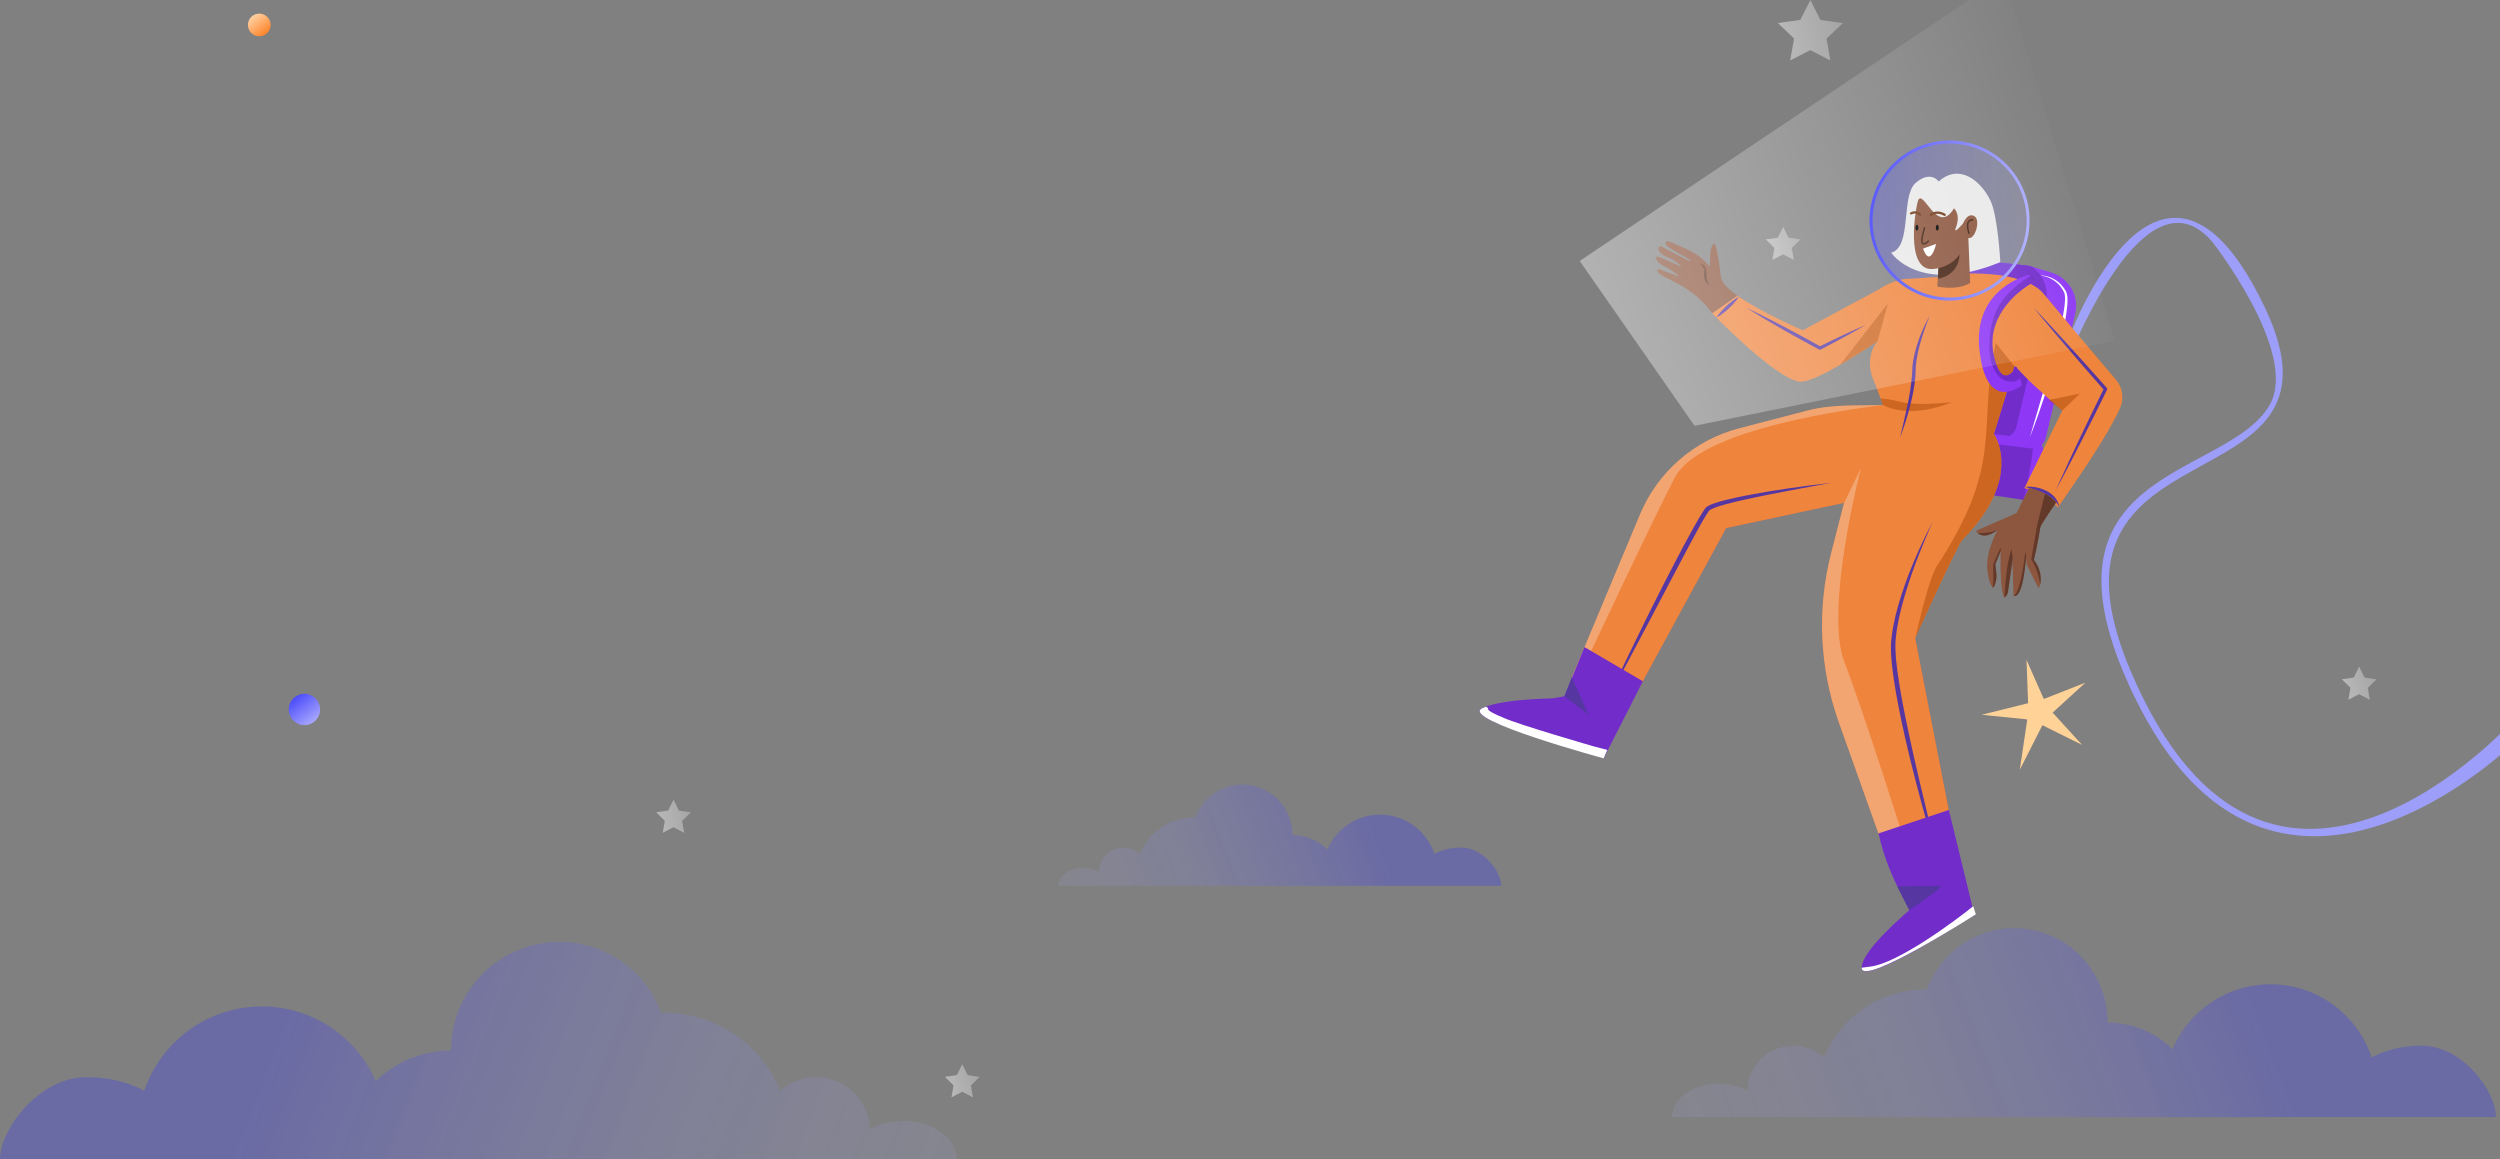 <svg width="1600" height="742" viewBox="0 0 1600 742" fill="none" xmlns="http://www.w3.org/2000/svg">
<rect x="0" y="0" width="1600" height="742" fill="#808080" stroke="none"/>
<g clip-path="url(#clip0_1711_5430)">
<path d="M194.834 464.1C200.374 464.1 204.866 459.608 204.866 454.068C204.866 448.528 200.374 444.037 194.834 444.037C189.293 444.037 184.801 448.528 184.801 454.068C184.801 459.608 189.293 464.1 194.834 464.1Z" fill="url(#paint0_linear_1711_5430)"/>
<path d="M165.933 23.217C169.94 23.217 173.188 19.969 173.188 15.963C173.188 11.956 169.94 8.708 165.933 8.708C161.926 8.708 158.677 11.956 158.677 15.963C158.677 19.969 161.926 23.217 165.933 23.217Z" fill="url(#paint1_linear_1711_5430)"/>
<path opacity="0.3" d="M1099.76 693.518C1106.17 693.45 1112.49 695.032 1118.1 698.111C1118.31 692.44 1120.11 686.942 1123.3 682.244C1126.47 677.571 1130.9 673.895 1136.08 671.644C1141.24 669.411 1146.94 668.706 1152.5 669.615C1158.05 670.524 1163.23 673.007 1167.41 676.771C1172.6 663.984 1181.46 653.022 1192.88 645.268C1204.23 637.566 1217.63 633.444 1231.36 633.436C1231.93 633.436 1232.5 633.466 1233.06 633.476C1237.89 620.211 1247.22 609.062 1259.43 601.973C1271.6 594.931 1285.87 592.44 1299.7 594.944C1313.53 597.449 1326.02 604.786 1334.94 615.647C1343.95 626.572 1348.88 640.294 1348.87 654.454C1364.39 654.455 1379.29 660.548 1390.36 671.423C1395.87 658.666 1405.09 647.865 1416.84 640.433C1428.52 633.043 1442.18 629.398 1455.99 629.985C1469.81 630.572 1483.11 635.364 1494.13 643.719C1505.21 652.118 1513.51 663.657 1517.95 676.836C1526.37 672.102 1537.5 669.225 1549.69 669.225C1576.04 669.225 1597.4 698.333 1597.4 714.914H1070.1C1070.09 703.117 1083.38 693.518 1099.76 693.518Z" fill="url(#paint2_linear_1711_5430)"/>
<path opacity="0.3" d="M693.226 555.433C696.669 555.398 700.064 556.245 703.087 557.894C703.201 554.853 704.169 551.907 705.88 549.392C707.584 546.883 709.968 544.913 712.753 543.712C715.529 542.513 718.59 542.135 721.574 542.621C724.558 543.107 727.341 544.437 729.593 546.454C732.39 539.598 737.153 533.723 743.284 529.57C749.393 525.44 756.599 523.233 763.973 523.231C764.28 523.231 764.587 523.231 764.889 523.231C767.492 516.116 772.51 510.139 779.068 506.343C785.609 502.571 793.275 501.238 800.706 502.58C808.137 503.922 814.853 507.852 819.661 513.673C824.515 519.529 827.172 526.895 827.173 534.5C835.511 534.498 843.517 537.763 849.473 543.596C852.442 536.757 857.405 530.971 863.712 526.994C869.997 523.034 877.339 521.081 884.762 521.395C892.184 521.71 899.335 524.277 905.262 528.755C911.216 533.254 915.677 539.44 918.067 546.509C922.595 543.993 928.578 542.429 935.134 542.429C949.297 542.429 960.794 558.024 960.794 566.919H677.276C677.276 560.58 684.421 555.433 693.226 555.433Z" fill="url(#paint3_linear_1711_5430)"/>
<path opacity="0.3" d="M577.995 717.354C570.559 717.274 563.226 719.096 556.692 722.647C556.477 716.112 554.404 709.774 550.717 704.374C547.03 698.975 541.881 694.737 535.873 692.157C529.864 689.577 523.245 688.761 516.79 689.806C510.335 690.851 504.311 693.713 499.424 698.056C493.394 683.308 483.113 670.687 469.888 661.799C456.664 652.91 441.094 648.156 425.159 648.141C424.5 648.141 423.841 648.171 423.182 648.186C417.544 632.89 406.699 620.068 392.551 611.968C378.402 603.868 361.853 601.007 345.806 603.888C329.759 606.769 315.238 615.208 304.792 627.723C294.345 640.239 288.64 656.032 288.676 672.334C270.683 672.333 253.4 679.352 240.504 691.898C234.098 677.183 223.387 664.751 209.779 656.238C196.172 647.725 180.306 643.531 164.269 644.206C148.232 644.881 132.774 650.394 119.931 660.02C107.087 669.647 97.459 682.935 92.312 698.137C82.521 692.683 69.605 689.368 55.452 689.368C24.82 689.368 0 722.898 0 742H612.451C612.451 728.412 597.024 717.354 577.995 717.354Z" fill="url(#paint4_linear_1711_5430)"/>
<path d="M1308.03 447.357L1334.69 436.883L1313.69 456.07L1332.54 476.747L1307.14 464.135L1292.68 492.609L1297.45 460.412L1268.24 457.464L1298 450.044L1296.96 422.309L1308.03 447.357Z" fill="#FFD297"/>
<path d="M1325.29 213.391C1325.29 213.391 1383.75 58.533 1449.57 196.935C1512.18 328.641 1293.05 264.851 1364 430.363C1452.64 637.153 1610.04 459.496 1610.04 459.496V474.342C1610.04 474.342 1454.42 628.983 1365.74 445.259C1294.99 298.637 1424.99 307.039 1452.56 259.206C1471.73 225.947 1415.73 154.626 1415.73 154.626C1369.73 101.174 1317.84 244.224 1317.84 244.224L1325.29 213.391Z" fill="#9C9EF9"/>
<path d="M1274.39 280.159L1270.86 301.958C1270.53 303.979 1269.5 305.817 1267.94 307.144C1266.37 308.471 1264.39 309.2 1262.35 309.202L1262.14 308.955C1250.57 294.869 1240.56 305.756 1240.56 305.756C1239.3 305.437 1238.21 304.664 1237.49 303.588C1236.78 302.51 1236.49 301.204 1236.69 299.925L1240.26 276.421C1240.76 272.95 1243.56 270.47 1246.71 270.686L1267.84 272.115L1268.63 272.17C1272.34 272.397 1275 276.145 1274.39 280.159Z" fill="#8E37F5"/>
<path d="M1267.81 274.489L1262.4 308.03C1262.35 308.344 1262.27 308.652 1262.14 308.945C1250.57 294.859 1240.56 305.746 1240.56 305.746C1239.31 305.427 1238.22 304.654 1237.5 303.577C1236.78 302.5 1236.5 301.194 1236.7 299.915L1240.26 276.421C1240.76 272.95 1243.56 270.47 1246.71 270.686L1267.84 272.115C1267.93 272.904 1267.91 273.7 1267.8 274.484L1267.81 274.489Z" fill="#712CCA"/>
<path d="M1307.18 290.829L1304.08 312.839C1303.8 314.862 1302.8 316.716 1301.25 318.051C1301.12 318.173 1300.98 318.284 1300.83 318.383C1299.35 319.505 1297.55 320.109 1295.69 320.104C1295.51 319.852 1273.9 316.773 1273.9 316.773C1272.65 316.46 1271.55 315.696 1270.81 314.627C1270.08 313.559 1269.77 312.258 1269.93 310.973L1273.06 287.061C1273.7 282.197 1277.73 278.67 1282.3 278.962L1295.72 279.827L1299 280.043C1299.21 280.05 1299.42 280.072 1299.62 280.109C1301.55 280.387 1303.33 281.316 1304.66 282.74C1305.66 283.815 1306.42 285.102 1306.86 286.508C1307.29 287.916 1307.41 289.402 1307.2 290.86L1307.18 290.829Z" fill="#712CCA"/>
<path d="M1307.51 290.266L1304.41 312.256C1304.13 314.276 1303.13 316.129 1301.6 317.467C1301.46 317.585 1301.31 317.694 1301.16 317.794C1299.69 318.919 1297.88 319.526 1296.02 319.52C1295.85 319.268 1295.67 319.017 1295.52 318.796C1298.03 307.808 1300.66 291.987 1301.11 286.845C1301.32 284.356 1300.92 281.854 1299.97 279.545C1301.9 279.825 1303.67 280.755 1305 282.182C1306.01 283.26 1306.76 284.547 1307.21 285.95C1307.64 287.355 1307.76 288.84 1307.54 290.296L1307.51 290.266Z" fill="#8E37F5"/>
<path d="M1327.98 201.523L1309.28 280.28C1308.78 282.382 1307.52 284.226 1305.75 285.46C1303.98 286.695 1301.81 287.232 1299.66 286.971L1293.36 286.201L1257.36 281.845L1258.32 275.591V275.501L1273.63 175.599C1274.01 173.201 1275.18 170.999 1276.96 169.346C1277.54 168.811 1278.18 168.339 1278.86 167.938L1298.65 170.101L1300.52 170.679H1300.55L1313.02 174.483C1318.53 176.169 1323.16 179.93 1325.95 184.97C1328.74 190.011 1329.46 195.937 1327.96 201.498L1327.98 201.523Z" fill="#8E37F5"/>
<path d="M1304.77 176.223C1309.8 176.081 1314.69 177.936 1318.36 181.385C1319.26 182.26 1320.09 183.22 1320.81 184.252C1321 184.509 1321.17 184.755 1321.34 185.037C1321.51 185.319 1321.68 185.54 1321.84 185.847L1322.32 186.677C1322.46 186.991 1322.59 187.316 1322.69 187.648C1323.03 188.896 1323.2 190.184 1323.2 191.477C1323.23 192.739 1323.17 193.992 1323.08 195.219C1322.88 197.695 1322.55 200.15 1322.14 202.579C1321.73 205.009 1321.31 207.444 1320.8 209.834C1319.75 214.638 1318.58 219.392 1317.34 224.157C1316.1 228.921 1314.73 233.619 1313.34 238.313C1311.95 243.007 1310.48 247.696 1308.93 252.339C1305.88 261.656 1302.64 270.908 1299.07 280.008L1307.33 251.836C1308.68 247.147 1310.07 242.458 1311.38 237.75C1312.7 233.041 1314.02 228.337 1315.26 223.613C1316.5 218.889 1317.72 214.15 1318.78 209.421C1319.91 204.694 1320.78 199.91 1321.4 195.089C1321.53 193.891 1321.62 192.694 1321.65 191.502C1321.69 190.349 1321.59 189.195 1321.35 188.066C1321.29 187.81 1321.2 187.559 1321.09 187.316L1320.7 186.521C1320.57 186.253 1320.43 185.993 1320.27 185.741C1320.13 185.477 1319.97 185.222 1319.8 184.977C1319.18 183.971 1318.46 183.029 1317.66 182.165C1314.27 178.635 1309.68 176.515 1304.8 176.228L1304.77 176.223Z" fill="white"/>
<path d="M1309.14 194.576L1290.42 273.332C1290.14 274.519 1289.61 275.634 1288.88 276.607C1288.13 277.578 1287.2 278.386 1286.13 278.982L1258.33 275.606V275.516L1255.97 175.615C1256.33 173.21 1257.5 171.001 1259.29 169.349C1261.07 167.697 1263.37 166.701 1265.79 166.524L1278.87 167.948L1298.66 170.111L1300.55 170.689C1304.25 173.322 1307.04 177.02 1308.57 181.288C1310.1 185.555 1310.29 190.188 1309.11 194.565L1309.14 194.576Z" fill="#712CCA"/>
<path opacity="0.39" d="M1247.76 191.401C1257.7 191.393 1267.42 188.438 1275.68 182.91C1283.94 177.382 1290.38 169.528 1294.18 160.342C1297.98 151.156 1298.97 141.05 1297.02 131.302C1295.08 121.554 1290.29 112.601 1283.25 105.575C1276.22 98.549 1267.26 93.765 1257.51 91.829C1247.76 89.893 1237.65 90.89 1228.47 94.696C1219.29 98.502 1211.44 104.945 1205.91 113.211C1200.39 121.476 1197.44 131.193 1197.44 141.134C1197.46 154.469 1202.76 167.255 1212.2 176.681C1221.63 186.106 1234.42 191.401 1247.76 191.401Z" fill="url(#paint5_linear_1711_5430)"/>
<path d="M1210.38 161.719C1210.38 161.719 1228.06 189.147 1280.2 167.756C1280.2 167.756 1278.69 138.125 1273.76 128.099C1267.7 115.738 1253.94 104.268 1240.8 116.151C1240.8 116.151 1235.58 108.715 1225.99 117.086C1216.4 125.458 1223.88 158.007 1210.38 161.719Z" fill="#E9E9E9"/>
<path opacity="0.17" d="M1249.84 553.492L1253.95 552.651L1225.78 408.293C1225.78 408.293 1262.03 330.532 1263.68 281.291L1246.53 274.806C1233.56 305.711 1204.34 378.944 1204.29 410.929C1204.24 442.276 1235.09 518.749 1249.84 553.492Z" fill="#0000FF"/>
<path opacity="0.17" d="M1030.31 452.811L1038.7 459.476L1104.86 338.018L1176.55 322.704L1098.17 330.301L1030.31 452.811Z" fill="#0000FF"/>
<path d="M1356.79 261.264C1347.84 280.979 1327.83 308.85 1317.13 324.732C1311.55 318.319 1303.95 313.991 1295.59 312.457L1319.83 262.788C1319.83 262.788 1301.14 246.533 1296.24 241.206C1292.3 236.99 1289.13 233.765 1289.13 234.374L1289.1 234.495V234.58C1288.98 235.048 1288.65 236.22 1288.15 237.961C1288.1 238.102 1288.07 238.258 1288.02 238.414C1287.89 238.867 1287.74 239.365 1287.59 239.893C1285.75 246.237 1282.47 257.329 1278.64 269.63C1277.81 272.281 1276.96 274.998 1276.09 277.729C1276.09 277.729 1280.01 283.233 1280.79 292.877C1280.85 293.526 1280.88 294.19 1280.9 294.889C1281.05 299.839 1280.41 304.781 1279.02 309.534C1276.12 319.676 1269.46 331.85 1255.95 345.459C1252.89 348.548 1228.78 401.743 1226.02 407.755L1225.78 408.313L1253.95 552.672L1249.84 553.507L1225.26 558.492L1212.08 561.164L1176.86 462.394C1164.43 427.525 1162.72 389.737 1171.94 353.885L1180.16 321.895L1176.5 322.679L1104.81 338.008L1038.69 459.441L1030.31 452.785L1009.28 436.063L1006.03 433.457L1049.63 329.184C1055.24 315.751 1063.89 303.796 1074.88 294.251C1085.88 284.705 1098.93 277.827 1113.02 274.152L1156.29 262.863C1173.26 258.461 1187.59 259.81 1205.13 259.176L1203.57 255.056L1200.13 245.93C1192.15 229.328 1200.86 219.226 1201.6 218.421L1201.64 218.386C1201.25 218.542 1189.77 226.471 1177.64 233.514C1167.76 239.249 1157.45 244.395 1152.35 244.275C1140.11 243.978 1107.91 213.084 1095.63 200.376L1111.88 189.218C1127.24 200.084 1153.78 211.378 1153.78 211.378L1202.82 185.032C1208.33 181.385 1215.94 178.135 1222.62 178.386L1240.28 177.239C1240.28 177.239 1243.33 189.258 1260.85 174.961C1261.04 174.961 1273.24 174.961 1281.86 176.429C1291.21 178.024 1302.25 181.239 1307.64 187.698C1308.96 189.263 1310.38 190.963 1311.88 192.729L1324.45 207.822C1328.95 213.245 1345.05 232.216 1354.19 242.992C1356.31 245.47 1357.68 248.502 1358.14 251.731C1358.61 254.961 1358.14 258.255 1356.8 261.228L1356.79 261.264Z" fill="#EF843D"/>
<path d="M1260.89 181.093C1252.58 186.245 1239.88 183.387 1239.88 183.387L1240.34 175.529L1241.03 164.064L1241.53 155.325L1248.25 153.202L1254.11 151.356L1259.64 149.615L1260.89 181.093Z" fill="#8C563F"/>
<path d="M1240.44 178.366L1240.3 177.214L1240.94 166.972C1241.6 165.84 1242.4 164.517 1243.27 163.168C1244.58 161.098 1246.04 159.132 1247.65 157.287C1249.85 154.908 1251.9 153.716 1253.11 155.632C1253.4 156.138 1253.61 156.686 1253.74 157.257C1253.95 158.213 1254.08 159.186 1254.12 160.165C1254.98 175.202 1242.96 177.954 1240.44 178.366Z" fill="#452313"/>
<path d="M1256.38 142.975C1256.38 142.975 1259.11 135.68 1263.63 138.382C1268.16 141.083 1263.31 155.582 1258.8 151.754C1258.8 151.754 1256.72 169.92 1237.54 172.128C1218.36 174.337 1226.32 130.74 1227.68 128.048C1231.17 121.106 1239.96 151.024 1250.54 133.346C1250.54 133.346 1255.15 136.837 1251.67 145.993C1249.92 150.571 1256.38 142.975 1256.38 142.975Z" fill="#8C563F"/>
<path d="M1239.83 147.583C1240.33 147.583 1240.78 146.763 1240.8 145.732C1240.82 144.7 1240.41 143.865 1239.89 143.865C1239.37 143.865 1238.95 144.685 1238.93 145.712C1238.91 146.738 1239.32 147.573 1239.83 147.583Z" fill="black"/>
<path d="M1226.79 147.583C1227.32 147.583 1227.75 146.763 1227.76 145.732C1227.76 144.7 1227.37 143.865 1226.85 143.865C1226.33 143.865 1225.91 144.685 1225.89 145.712C1225.87 146.738 1226.28 147.573 1226.79 147.583Z" fill="black"/>
<path d="M1228.87 138.135C1228.68 138.117 1228.5 138.032 1228.37 137.894C1226.28 135.625 1223.61 137.154 1223.5 137.215C1223.42 137.266 1223.33 137.3 1223.23 137.315C1223.13 137.335 1223.04 137.335 1222.94 137.315C1222.84 137.288 1222.75 137.245 1222.67 137.189C1222.6 137.133 1222.53 137.061 1222.49 136.978C1222.43 136.893 1222.4 136.799 1222.38 136.701C1222.37 136.606 1222.37 136.51 1222.38 136.415C1222.39 136.315 1222.44 136.222 1222.51 136.148C1222.56 136.07 1222.63 136.005 1222.71 135.957C1224.03 135.177 1227.12 134.392 1229.44 136.903C1229.54 137.008 1229.61 137.141 1229.63 137.285C1229.66 137.429 1229.64 137.578 1229.59 137.713C1229.52 137.843 1229.42 137.954 1229.29 138.035C1229.17 138.109 1229.03 138.149 1228.89 138.15L1228.87 138.135Z" fill="#703A1B"/>
<path d="M1235.73 138.311C1235.54 138.297 1235.36 138.215 1235.23 138.08C1235.16 138.012 1235.11 137.932 1235.08 137.843C1235.03 137.754 1235.02 137.655 1235.02 137.557C1235.02 137.46 1235.04 137.364 1235.08 137.275C1235.12 137.187 1235.17 137.107 1235.24 137.038C1235.28 136.998 1239.1 133.391 1244.99 136.847C1245.15 136.953 1245.27 137.113 1245.32 137.3C1245.36 137.49 1245.33 137.687 1245.24 137.859C1245.19 137.941 1245.13 138.014 1245.05 138.075C1244.98 138.131 1244.89 138.174 1244.8 138.201C1244.7 138.22 1244.61 138.22 1244.51 138.201C1244.41 138.19 1244.31 138.158 1244.22 138.105C1239.36 135.258 1236.4 137.974 1236.28 138.105C1236.14 138.238 1235.96 138.314 1235.77 138.316L1235.73 138.311Z" fill="#703A1B"/>
<path d="M1231.2 156.618C1230.94 156.621 1230.69 156.553 1230.46 156.422C1229.55 155.894 1228.64 154.209 1231.2 145.717C1231.21 145.653 1231.25 145.594 1231.29 145.543C1231.33 145.492 1231.38 145.449 1231.44 145.418C1231.5 145.387 1231.56 145.367 1231.63 145.36C1231.69 145.354 1231.76 145.36 1231.82 145.38C1231.89 145.399 1231.95 145.43 1232 145.472C1232.05 145.514 1232.09 145.566 1232.12 145.624C1232.15 145.683 1232.17 145.747 1232.18 145.812C1232.19 145.878 1232.18 145.945 1232.16 146.008C1229.73 154.093 1230.65 155.361 1230.96 155.567C1231.51 155.884 1232.98 154.832 1233.83 153.952C1233.87 153.905 1233.93 153.867 1233.99 153.842C1234.05 153.816 1234.12 153.803 1234.18 153.803C1234.25 153.803 1234.32 153.816 1234.38 153.842C1234.44 153.867 1234.49 153.905 1234.54 153.952C1234.64 154.046 1234.69 154.174 1234.69 154.307C1234.69 154.44 1234.64 154.567 1234.54 154.661C1234.22 155.013 1232.57 156.618 1231.2 156.618Z" fill="#452313"/>
<path d="M1260.11 149.741C1260 149.746 1259.89 149.713 1259.8 149.649C1259.71 149.584 1259.64 149.491 1259.61 149.384C1258.43 145.39 1258.48 142.643 1259.76 141.219C1260.12 140.847 1260.55 140.567 1261.04 140.402C1261.52 140.238 1262.04 140.193 1262.55 140.273C1262.68 140.297 1262.8 140.373 1262.88 140.485C1262.95 140.596 1262.98 140.733 1262.96 140.867C1262.94 141 1262.86 141.119 1262.75 141.196C1262.64 141.273 1262.5 141.303 1262.37 141.279C1262.03 141.23 1261.68 141.262 1261.36 141.374C1261.03 141.486 1260.74 141.675 1260.5 141.923C1259.8 142.713 1259.24 144.605 1260.57 149.117C1260.61 149.245 1260.6 149.382 1260.53 149.499C1260.47 149.616 1260.36 149.703 1260.24 149.741C1260.2 149.746 1260.15 149.746 1260.11 149.741Z" fill="#452313"/>
<path opacity="0.27" d="M1176.91 462.404L1212.08 561.164L1225.24 558.487C1217.29 533.238 1191.6 452.287 1180.49 424.035C1167.32 390.479 1190.82 300.277 1191.02 299.528C1190.82 299.845 1180.2 321.94 1180.2 321.94L1171.99 353.895C1162.77 389.747 1164.49 427.535 1176.91 462.404Z" fill="white"/>
<path opacity="0.27" d="M1156.27 262.878C1173.24 258.477 1187.57 259.825 1205.11 259.191C1166.58 264.02 1086.48 277.342 1071.81 305.751C1056.19 335.976 1022.14 408.53 1009.26 436.048L1006.01 433.442L1049.61 329.169C1055.22 315.736 1063.87 303.781 1074.86 294.235C1085.86 284.69 1098.91 277.812 1113 274.137L1156.27 262.878Z" fill="white"/>
<path opacity="0.46" d="M1249.08 257.395C1249.08 257.395 1223.92 268.9 1205.12 259.191L1203.55 255.071C1217.23 255.528 1214.85 260.771 1249.08 257.395Z" fill="#A54400"/>
<path opacity="0.46" d="M1289.14 234.394L1289.11 234.515V234.6L1288.11 237.936V237.981C1288.07 238.122 1288.03 238.278 1287.99 238.434L1287.56 239.913C1285.72 246.257 1282.44 257.35 1278.61 269.65C1277.78 272.301 1276.92 275.018 1276.06 277.749C1276.06 277.749 1279.97 283.253 1280.76 292.902C1280.68 293.574 1280.71 294.255 1280.87 294.914C1281.01 299.864 1280.38 304.806 1278.98 309.559C1276.09 319.701 1269.43 331.876 1255.92 345.484C1252.86 348.573 1228.75 401.768 1225.99 407.78C1225.99 407.78 1233.23 374.25 1238.9 363.353C1283.62 295.568 1265.07 274.852 1277.3 219.513L1289.14 234.394Z" fill="#A54400"/>
<path d="M1172.01 309.006C1162.92 310.012 1153.85 311.229 1144.81 312.527C1135.76 313.825 1126.73 315.329 1117.73 317.085C1113.23 317.96 1108.73 318.891 1104.27 320.028C1102.04 320.597 1099.81 321.205 1097.59 321.94C1096.45 322.312 1095.33 322.747 1094.24 323.243C1093.65 323.513 1093.07 323.838 1092.53 324.214C1092.22 324.439 1091.93 324.697 1091.67 324.983L1091.49 325.19L1091.34 325.381L1091.04 325.758C1090.32 326.764 1089.71 327.72 1089.1 328.706C1088.49 329.692 1087.9 330.683 1087.32 331.674C1086.16 333.657 1085.02 335.649 1083.9 337.651C1081.69 341.655 1079.5 345.67 1077.33 349.695C1073.05 357.774 1068.83 365.879 1064.67 374.008L1058.48 386.233L1055.41 392.351L1052.39 398.493C1044.28 414.858 1036.33 431.324 1028.71 447.916C1037.46 431.872 1045.99 415.719 1054.5 399.565L1067.25 375.326C1071.48 367.242 1075.72 359.168 1080.03 351.123C1082.17 347.099 1084.34 343.088 1086.53 339.09C1087.63 337.077 1088.73 335.105 1089.87 333.143C1090.43 332.162 1091.01 331.186 1091.59 330.231C1092.18 329.275 1092.77 328.304 1093.38 327.449L1093.61 327.147L1093.72 327.001L1093.82 326.885C1093.88 326.81 1093.94 326.742 1094.01 326.684C1094.08 326.618 1094.15 326.558 1094.23 326.503C1094.62 326.225 1095.04 325.981 1095.48 325.773C1096.46 325.309 1097.47 324.9 1098.5 324.546C1100.58 323.811 1102.76 323.177 1104.96 322.589C1107.15 322 1109.34 321.462 1111.55 320.929C1113.76 320.395 1115.99 319.887 1118.21 319.419C1122.67 318.413 1127.13 317.533 1131.61 316.627C1136.08 315.722 1140.56 314.861 1145.05 314.021C1154.02 312.286 1163.01 310.661 1172.01 309.006Z" fill="#5637A2"/>
<path d="M1236.95 333.923C1232.42 342.405 1228.36 351.123 1224.61 360.018C1220.87 368.907 1217.63 378.005 1214.93 387.264C1213.57 391.915 1212.45 396.631 1211.58 401.396C1211.37 402.598 1211.17 403.796 1210.98 404.998L1210.75 406.814C1210.66 407.418 1210.59 408.017 1210.53 408.625L1210.36 410.451L1210.31 410.909V411.372L1210.28 412.298L1210.2 414.149L1210.23 415.985L1210.26 417.826L1210.37 419.643C1210.45 420.86 1210.51 422.077 1210.65 423.29C1210.78 424.502 1210.87 425.705 1211 426.907L1211.45 430.509C1212.09 435.298 1212.81 440.068 1213.66 444.817C1217.07 463.793 1221.52 482.517 1226.34 501.131C1231.16 519.745 1236.44 538.243 1242.29 556.56C1237.66 537.896 1233.05 519.252 1228.64 500.563L1225.39 486.532C1224.89 484.198 1224.33 481.858 1223.82 479.489C1223.32 477.119 1222.78 474.8 1222.29 472.446L1220.78 465.403L1219.32 458.36C1218.39 453.671 1217.47 448.982 1216.65 444.243C1215.83 439.504 1215.05 434.805 1214.4 430.076C1213.72 425.373 1213.29 420.638 1213.12 415.89L1213.06 414.129L1213.1 412.373V411.065L1213.13 410.622L1213.28 408.862C1213.32 408.273 1213.4 407.684 1213.46 407.096L1213.66 405.335C1213.83 404.163 1214 402.986 1214.16 401.814C1214.94 397.12 1215.98 392.466 1217.18 387.843C1218.39 383.22 1219.79 378.647 1221.24 374.084C1222.69 369.521 1224.3 365.028 1225.98 360.536C1229.34 351.564 1233 342.693 1236.95 333.923Z" fill="#5637A2"/>
<path d="M1021.01 482.724L1026.34 485.33L1051.44 436.028L1014.07 414.139L1001.21 445.586C1001.21 445.586 994.797 446.925 992.654 446.98C990.691 447.025 988.563 447.101 986.324 447.196C984.533 447.277 982.671 447.372 980.789 447.493C978.369 447.644 975.884 447.835 973.413 448.062C971.627 448.228 969.851 448.419 968.1 448.63C961.589 449.425 955.481 450.572 951.043 452.222C950.163 452.545 949.303 452.92 948.467 453.344C934.6 460.478 1021.01 482.724 1021.01 482.724Z" fill="#712CCA"/>
<path d="M1258.63 588.566L1263.66 585.704L1247.26 518.372L1202.19 533.389L1203.55 538.656C1207.35 553.436 1213.65 567.407 1221.52 580.497C1222.09 581.468 1222.3 582.217 1221.88 582.58C1220.74 583.586 1219.31 584.808 1217.74 586.232C1216.46 587.374 1215.06 588.642 1213.62 589.995C1212.45 591.092 1211.23 592.239 1210.01 593.431L1209.85 593.582C1208.47 594.94 1207.07 596.33 1205.68 597.752C1204.5 598.975 1203.34 600.212 1202.23 601.45C1196.25 608.091 1191.46 614.837 1191.52 619.34V619.651C1192.31 631.328 1258.63 588.566 1258.63 588.566Z" fill="#712CCA"/>
<path d="M1264.53 585.175L1262.85 579.964C1252.32 588.551 1214.55 616.774 1196.73 618.65C1194.87 618.846 1193.14 619.078 1191.51 619.339V619.651C1192.31 631.328 1264.53 585.175 1264.53 585.175Z" fill="white"/>
<path d="M1026.34 485.34L1028.69 479.947L1020.5 477.829C1020.5 477.829 972.739 464.049 962.591 459.532C947.028 453.067 955.139 454.254 951.018 452.267C950.138 452.59 949.278 452.965 948.442 453.389C934.601 460.477 1026.34 485.34 1026.34 485.34Z" fill="white"/>
<path d="M1247.76 191.401C1257.7 191.393 1267.42 188.438 1275.68 182.91C1283.94 177.382 1290.38 169.528 1294.18 160.342C1297.98 151.156 1298.97 141.05 1297.02 131.302C1295.08 121.554 1290.29 112.601 1283.25 105.575C1276.22 98.549 1267.26 93.765 1257.51 91.829C1247.76 89.893 1237.65 90.89 1228.47 94.696C1219.29 98.502 1211.44 104.945 1205.91 113.211C1200.39 121.476 1197.44 131.193 1197.44 141.134C1197.46 154.469 1202.76 167.255 1212.2 176.681C1221.63 186.106 1234.42 191.401 1247.76 191.401V191.401Z" stroke="url(#paint6_linear_1711_5430)" stroke-width="1.91" stroke-miterlimit="10"/>
<path d="M1230.76 159.119L1239.11 156.1C1239.11 156.1 1235.41 172.007 1230.76 159.119Z" fill="white"/>
<path d="M1276.08 227.92C1281.48 251.257 1290.49 234.636 1290.49 234.636L1292.79 242.026L1294.17 246.508C1294.17 246.508 1271.22 265.65 1266.81 223.663C1262.64 183.865 1298.56 175.921 1298.56 175.921L1299.31 176.626L1302.02 179.141L1302.76 179.83C1302.53 179.956 1302.29 180.077 1302.06 180.208C1287.67 187.819 1270.77 204.954 1276.08 227.92Z" fill="#8E37F5"/>
<path opacity="0.58" d="M1290.51 234.636L1292.8 242.031C1291.56 243.371 1289.85 244.17 1288.03 244.254C1270.61 244.808 1270.45 214.105 1277.6 198.917C1283.04 187.346 1294.29 179.634 1299.34 176.601L1299.81 176.787C1301.05 177.27 1302.06 178.199 1302.66 179.393C1302.73 179.515 1302.77 179.647 1302.79 179.785C1288.41 187.402 1270.81 204.939 1276.1 227.874C1281.48 251.267 1290.51 234.636 1290.51 234.636Z" fill="#5C24AB"/>
<path opacity="0.46" d="M1208.25 194.213L1201.63 218.391H1201.59L1201.63 218.356C1201.24 218.512 1189.76 226.441 1177.63 233.484L1208.25 194.213Z" fill="#A54400"/>
<path opacity="0.46" d="M1319.81 262.793L1331.18 251.886L1311.11 256.011L1319.81 262.793Z" fill="#A54400"/>
<path d="M1235.01 202.086C1232.47 208.29 1230.31 214.644 1228.55 221.113C1227.69 224.316 1227.02 227.568 1226.54 230.852C1226.4 231.667 1226.36 232.487 1226.25 233.307L1226.12 234.53L1226.07 235.763C1225.99 237.362 1225.95 239.118 1225.86 240.823C1225.56 244.209 1225.1 247.577 1224.46 250.915C1223.87 254.236 1223.09 257.536 1222.2 260.816C1220.51 267.342 1218.44 273.766 1216 280.054C1217.56 273.513 1219.13 266.973 1220.53 260.433C1222 253.932 1223.04 247.341 1223.65 240.703C1223.75 239.053 1223.8 237.453 1223.91 235.672L1223.98 234.379L1224.13 233.101C1224.24 232.251 1224.29 231.391 1224.47 230.586C1225.05 227.231 1225.86 223.92 1226.91 220.68C1228.95 214.215 1231.66 207.982 1235.01 202.086Z" fill="#5637A2"/>
<path d="M1098.46 203.319C1099.35 201.905 1100.36 200.572 1101.48 199.335C1102.57 198.103 1103.72 196.928 1104.94 195.813C1106.14 194.69 1107.39 193.63 1108.7 192.634C1110.02 191.615 1111.41 190.708 1112.88 189.922C1111.99 191.331 1110.98 192.664 1109.86 193.906C1108.76 195.134 1107.61 196.311 1106.41 197.428C1105.2 198.545 1103.94 199.606 1102.63 200.602C1101.31 201.62 1099.92 202.528 1098.46 203.319Z" fill="#5637A2"/>
<path d="M1117.56 196.935C1121.64 198.832 1125.66 200.824 1129.68 202.846C1131.69 203.852 1133.7 204.858 1135.66 205.905C1137.63 206.951 1139.65 207.957 1141.63 209.029L1147.58 212.158L1153.49 215.358C1155.47 216.399 1157.44 217.501 1159.4 218.587L1165.28 221.852H1164.28L1171.64 218.24L1179.05 214.719C1181.54 213.562 1184.01 212.395 1186.5 211.273C1189 210.151 1191.49 209.024 1194.01 207.937C1191.66 209.332 1189.29 210.699 1186.89 212.037C1184.51 213.386 1182.1 214.694 1179.71 216.017L1172.49 219.911L1165.23 223.729C1165.09 223.808 1164.92 223.85 1164.76 223.85C1164.59 223.85 1164.43 223.809 1164.28 223.729L1158.33 220.509C1156.36 219.468 1154.39 218.381 1152.44 217.284L1146.55 214.024L1140.69 210.714C1138.73 209.618 1136.8 208.481 1134.86 207.364C1132.92 206.247 1130.98 205.105 1129.05 203.963C1125.2 201.639 1121.36 199.32 1117.56 196.935Z" fill="#5637A2"/>
<path d="M1301.55 196.935L1304.54 200.059L1307.51 203.233L1313.44 209.592C1317.36 213.845 1321.28 218.115 1325.17 222.401C1329.07 226.682 1332.93 231.003 1336.8 235.305L1348.34 248.249C1348.49 248.411 1348.58 248.613 1348.61 248.827C1348.63 249.042 1348.6 249.261 1348.5 249.456L1340.52 265.61C1337.82 270.968 1335.14 276.346 1332.4 281.709L1328.31 289.758L1324.17 297.752L1319.98 305.721L1317.88 309.7L1315.73 313.649L1317.57 309.534L1319.44 305.439L1323.19 297.254L1326.99 289.089L1330.84 280.949C1333.41 275.521 1336.07 270.128 1338.63 264.715L1346.54 248.561L1346.7 249.763L1335.26 236.683C1331.46 232.306 1327.65 227.945 1323.9 223.533C1320.14 219.121 1316.38 214.729 1312.65 210.297L1307.08 203.626L1304.3 200.285L1301.55 196.935Z" fill="#5637A2"/>
<path d="M1296 311.637C1298.26 311.361 1300.55 311.43 1302.78 311.843C1305.05 312.227 1307.25 312.928 1309.32 313.926C1311.44 314.923 1313.34 316.33 1314.91 318.066C1315.67 318.947 1316.33 319.919 1316.85 320.959C1317.35 321.992 1317.69 323.095 1317.86 324.229C1317.28 323.291 1316.64 322.395 1315.94 321.547C1315.25 320.735 1314.5 319.98 1313.69 319.289C1312.06 317.95 1310.27 316.814 1308.37 315.903C1306.43 314.978 1304.43 314.183 1302.39 313.523C1300.29 312.809 1298.18 312.195 1296 311.637Z" fill="#5637A2"/>
<path d="M1001.21 445.632L1016.69 457.519L1006.01 433.477L1001.21 445.632Z" fill="#5637A2"/>
<path d="M1221.89 582.57C1221.89 582.57 1243.74 567.779 1242.27 567.185C1240.8 566.592 1214.25 567.185 1214.25 567.185L1221.89 582.57Z" fill="#5637A2"/>
<path opacity="0.72" d="M434.478 518.764L442.166 519.911L436.591 525.349L437.894 533.052L431.021 529.409L424.153 533.016L425.481 525.329L419.947 519.861L427.635 518.749L431.091 511.761L434.478 518.764Z" fill="url(#paint7_linear_1711_5430)"/>
<path opacity="0.72" d="M619.279 688.06L626.967 689.197L621.387 694.635L622.69 702.337L615.817 698.695L608.934 702.312L610.262 694.625L604.728 689.157L612.416 688.045L615.867 681.057L619.279 688.06Z" fill="url(#paint8_linear_1711_5430)"/>
<path opacity="0.72" d="M1513.29 433.633L1520.97 434.77L1515.4 440.208L1516.7 447.911L1509.83 444.268L1502.95 447.885L1504.28 440.198L1498.74 434.725L1506.43 433.618L1509.88 426.63L1513.29 433.633Z" fill="url(#paint9_linear_1711_5430)"/>
<path opacity="0.72" d="M1144.66 152.121L1152.34 153.253L1146.76 158.701L1148.07 166.408L1141.2 162.761L1134.31 166.378L1135.64 158.691L1130.11 153.223L1137.8 152.116L1141.25 145.123L1144.66 152.121Z" fill="url(#paint10_linear_1711_5430)"/>
<path opacity="0.72" d="M1165.06 12.743L1179.43 14.806L1169.01 24.691L1171.44 38.697L1158.6 32.071L1145.73 38.651L1148.21 24.671L1137.83 14.725L1152.21 12.713L1158.65 0L1165.06 12.743Z" fill="url(#paint11_linear_1711_5430)"/>
<path d="M1111.87 189.208L1095.77 200.517C1093.77 197.657 1091.5 194.991 1089 192.553C1088.35 191.916 1087.69 191.3 1087.02 190.707C1074.92 179.926 1061.87 177.244 1060.82 173.567C1059.91 170.357 1065.97 174.07 1068.32 174.684C1070.05 175.155 1071.73 175.776 1073.35 176.54C1073.65 176.681 1074.64 176.928 1073.69 176.037C1071.22 173.887 1068.48 172.067 1065.54 170.624C1061.01 168.466 1060.51 166.906 1060.01 165.704C1059.92 165.508 1059.89 165.291 1059.93 165.081C1059.97 164.871 1060.07 164.677 1060.22 164.524C1060.37 164.371 1060.56 164.265 1060.77 164.221C1060.98 164.177 1061.2 164.195 1061.39 164.275L1075.09 170.206C1075.43 170.342 1077.1 171.213 1075.36 169.703C1068.47 163.717 1065.63 165.09 1062.59 161.619C1060.9 159.697 1061.52 158.691 1061.75 158.097C1061.79 157.984 1061.85 157.881 1061.94 157.795C1062.02 157.709 1062.12 157.641 1062.23 157.596C1062.35 157.551 1062.47 157.53 1062.59 157.534C1062.71 157.538 1062.82 157.567 1062.93 157.619L1081.46 167.253C1081.52 167.283 1081.59 167.29 1081.66 167.273C1081.73 167.255 1081.79 167.215 1081.83 167.159C1081.87 167.103 1081.89 167.034 1081.88 166.965C1081.88 166.896 1081.85 166.831 1081.8 166.78C1079.24 164.205 1067.6 158.937 1066.48 156.91C1065.08 154.395 1065.68 153.001 1073.18 156.679C1076.9 158.5 1082.8 160.276 1088.49 164.884C1088.82 165.145 1089.14 165.417 1089.47 165.699C1091.03 167.066 1092.47 168.571 1093.76 170.196C1093.79 170.242 1093.84 170.277 1093.9 170.295C1093.95 170.314 1094.01 170.315 1094.07 170.299C1094.13 170.284 1094.18 170.252 1094.21 170.208C1094.25 170.163 1094.28 170.109 1094.28 170.05C1094.66 166.589 1093.87 158.052 1096.84 156.035C1098.51 154.908 1100.5 169.985 1101.17 176.072C1101.44 178.546 1102.51 180.863 1104.22 182.668L1104.25 182.698C1106.59 185.096 1109.14 187.275 1111.87 189.208Z" fill="#8C563F"/>
<path d="M1305.74 337.55C1305.95 335.9 1315.92 321.522 1315.92 321.522C1313.87 319.284 1311.46 317.413 1308.79 315.988C1305.57 314.235 1302.11 312.994 1298.51 312.311L1290.58 328.409L1264.63 339.693C1264.91 340.21 1265.28 340.677 1265.71 341.077C1267.41 342.702 1271.3 344.553 1278.45 339.185C1278.45 339.185 1270.7 352.623 1271.91 364.782C1272.59 371.574 1274.09 374.572 1275.29 375.895C1275.66 376.307 1276.16 375.487 1276.63 374.345C1277.6 371.947 1277.95 369.339 1277.64 366.769L1276.98 361.135L1280 353.749L1280.44 352.668C1280.44 352.668 1279.61 378.828 1282.85 382.485C1282.85 382.485 1282.87 382.485 1282.9 382.485C1282.98 382.44 1283.04 382.388 1283.11 382.329C1284.16 381.424 1284.86 380.177 1285.08 378.808L1288.14 357.341L1288.23 356.692C1288.2 356.964 1288.18 357.276 1288.17 357.628C1288.09 359.444 1288.11 362.272 1288.17 365.421C1288.29 371.05 1288.57 377.691 1288.67 381.353C1294.9 383.295 1296.57 357.799 1296.69 355.948C1296.69 356.134 1296.69 356.547 1296.69 357.085C1296.69 358.519 1296.86 360.853 1297.48 362.196C1298.92 365.335 1301.24 369.742 1304.31 375.749C1304.37 375.842 1304.44 375.918 1304.54 375.967C1304.63 376.017 1304.74 376.038 1304.85 376.028C1304.95 376.018 1305.05 375.977 1305.14 375.91C1305.22 375.844 1305.29 375.755 1305.32 375.653C1305.44 375.221 1305.58 374.688 1305.69 374.064C1306.34 370.623 1306.49 364.535 1301.67 358.343C1301.83 357.995 1304.94 344.176 1305.74 337.55Z" fill="#8C563F"/>
<path d="M1088.31 168.476C1089.06 168.741 1089.75 169.161 1090.33 169.709C1090.91 170.256 1091.37 170.92 1091.67 171.655C1092.76 174.171 1091.22 179.448 1094.3 182.622C1094.3 182.622 1089.14 181.355 1090.86 172.294L1088.31 168.476Z" fill="#63392A"/>
<path d="M1301.69 358.348C1306.51 364.54 1306.36 370.628 1305.71 374.069C1304.92 368.356 1302.97 362.864 1300 357.925L1303.76 336.147L1308.79 315.988C1311.47 317.413 1313.88 319.284 1315.92 321.522C1315.92 321.522 1305.95 335.9 1305.75 337.55C1304.94 344.176 1301.83 357.995 1301.69 358.348Z" fill="#63392A"/>
<path d="M1278.45 339.17C1271.3 344.538 1267.41 342.692 1265.71 341.062C1269.39 341.398 1273.1 340.967 1276.6 339.794L1278.45 339.17Z" fill="#63392A"/>
<path d="M1280.45 352.653L1276.99 361.12L1277.64 366.754C1277.96 369.324 1277.61 371.932 1276.63 374.33C1276.17 375.472 1275.66 376.292 1275.29 375.88C1276.09 372.826 1275.58 361.291 1275.58 361.291L1280.2 350.691C1280.2 350.691 1280.57 350.796 1280.45 352.653Z" fill="#63392A"/>
<path d="M1296.16 353.352L1296.7 355.953C1296.58 357.804 1294.91 383.3 1288.68 381.358C1293.4 379.422 1296.16 353.352 1296.16 353.352Z" fill="#63392A"/>
<path d="M1296.7 355.953V357.09C1296.69 356.552 1296.69 356.139 1296.7 355.953Z" fill="#63392A"/>
<path d="M1288.15 357.321L1285.09 378.788C1284.87 380.157 1284.17 381.404 1283.12 382.309C1283.05 382.368 1282.99 382.42 1282.91 382.465C1282.88 382.465 1282.86 382.465 1282.86 382.465C1282.85 382.465 1283.79 360.239 1287.39 351.425L1288.15 357.321Z" fill="#63392A"/>
<path d="M1288.19 365.426C1288.12 362.277 1288.1 359.449 1288.19 357.633C1288.2 358.146 1288.3 361.386 1288.19 365.426Z" fill="#63392A"/>
<path opacity="0.43" d="M1011 167L1282.72 -15.163L1353.49 218.111L1084.5 272.5L1011 167Z" fill="url(#paint12_linear_1711_5430)"/>
</g>
<defs>
<linearGradient id="paint0_linear_1711_5430" x1="186.164" y1="442.975" x2="201.835" y2="463.04" gradientUnits="userSpaceOnUse">
<stop stop-color="#3939FA"/>
<stop offset="1" stop-color="#ADADFF"/>
</linearGradient>
<linearGradient id="paint1_linear_1711_5430" x1="159.663" y1="7.939" x2="170.997" y2="22.449" gradientUnits="userSpaceOnUse">
<stop stop-color="#FFE2BC"/>
<stop offset="1" stop-color="#FF7E21"/>
</linearGradient>
<linearGradient id="paint2_linear_1711_5430" x1="1444.39" y1="651.848" x2="873.554" y2="874.247" gradientUnits="userSpaceOnUse">
<stop stop-color="#3939FA"/>
<stop offset="1" stop-color="white" stop-opacity="0"/>
</linearGradient>
<linearGradient id="paint3_linear_1711_5430" x1="878.494" y1="533.087" x2="571.853" y2="652.913" gradientUnits="userSpaceOnUse">
<stop stop-color="#3939FA"/>
<stop offset="1" stop-color="white" stop-opacity="0"/>
</linearGradient>
<linearGradient id="paint4_linear_1711_5430" x1="177.757" y1="669.275" x2="839.32" y2="929.141" gradientUnits="userSpaceOnUse">
<stop stop-color="#3939FA"/>
<stop offset="1" stop-color="white" stop-opacity="0"/>
</linearGradient>
<linearGradient id="paint5_linear_1711_5430" x1="1197.43" y1="141.149" x2="1298.08" y2="141.149" gradientUnits="userSpaceOnUse">
<stop stop-color="#3939FA" stop-opacity="0.85"/>
<stop offset="1" stop-color="#ADADFF" stop-opacity="0.51"/>
</linearGradient>
<linearGradient id="paint6_linear_1711_5430" x1="1196.64" y1="141.149" x2="1298.86" y2="141.149" gradientUnits="userSpaceOnUse">
<stop stop-color="#3939FA"/>
<stop offset="1" stop-color="#ADADFF"/>
</linearGradient>
<linearGradient id="paint7_linear_1711_5430" x1="384.349" y1="535.733" x2="441.657" y2="520.486" gradientUnits="userSpaceOnUse">
<stop stop-color="white"/>
<stop offset="1" stop-color="white" stop-opacity="0.41"/>
</linearGradient>
<linearGradient id="paint8_linear_1711_5430" x1="569.145" y1="705.029" x2="626.457" y2="689.782" gradientUnits="userSpaceOnUse">
<stop stop-color="white"/>
<stop offset="1" stop-color="white" stop-opacity="0.41"/>
</linearGradient>
<linearGradient id="paint9_linear_1711_5430" x1="1463.15" y1="450.602" x2="1520.47" y2="435.355" gradientUnits="userSpaceOnUse">
<stop stop-color="white"/>
<stop offset="1" stop-color="white" stop-opacity="0.41"/>
</linearGradient>
<linearGradient id="paint10_linear_1711_5430" x1="1094.53" y1="169.085" x2="1151.83" y2="153.837" gradientUnits="userSpaceOnUse">
<stop stop-color="white"/>
<stop offset="1" stop-color="white" stop-opacity="0.41"/>
</linearGradient>
<linearGradient id="paint11_linear_1711_5430" x1="1071.69" y1="44.88" x2="1178.43" y2="15.683" gradientUnits="userSpaceOnUse">
<stop stop-color="white"/>
<stop offset="1" stop-color="white" stop-opacity="0.41"/>
</linearGradient>
<linearGradient id="paint12_linear_1711_5430" x1="995.898" y1="213.701" x2="1334.48" y2="95.769" gradientUnits="userSpaceOnUse">
<stop stop-color="white"/>
<stop offset="1" stop-color="white" stop-opacity="0"/>
</linearGradient>
<clipPath id="clip0_1711_5430">
<rect width="1610" height="742" fill="white"/>
</clipPath>
</defs>
</svg>

